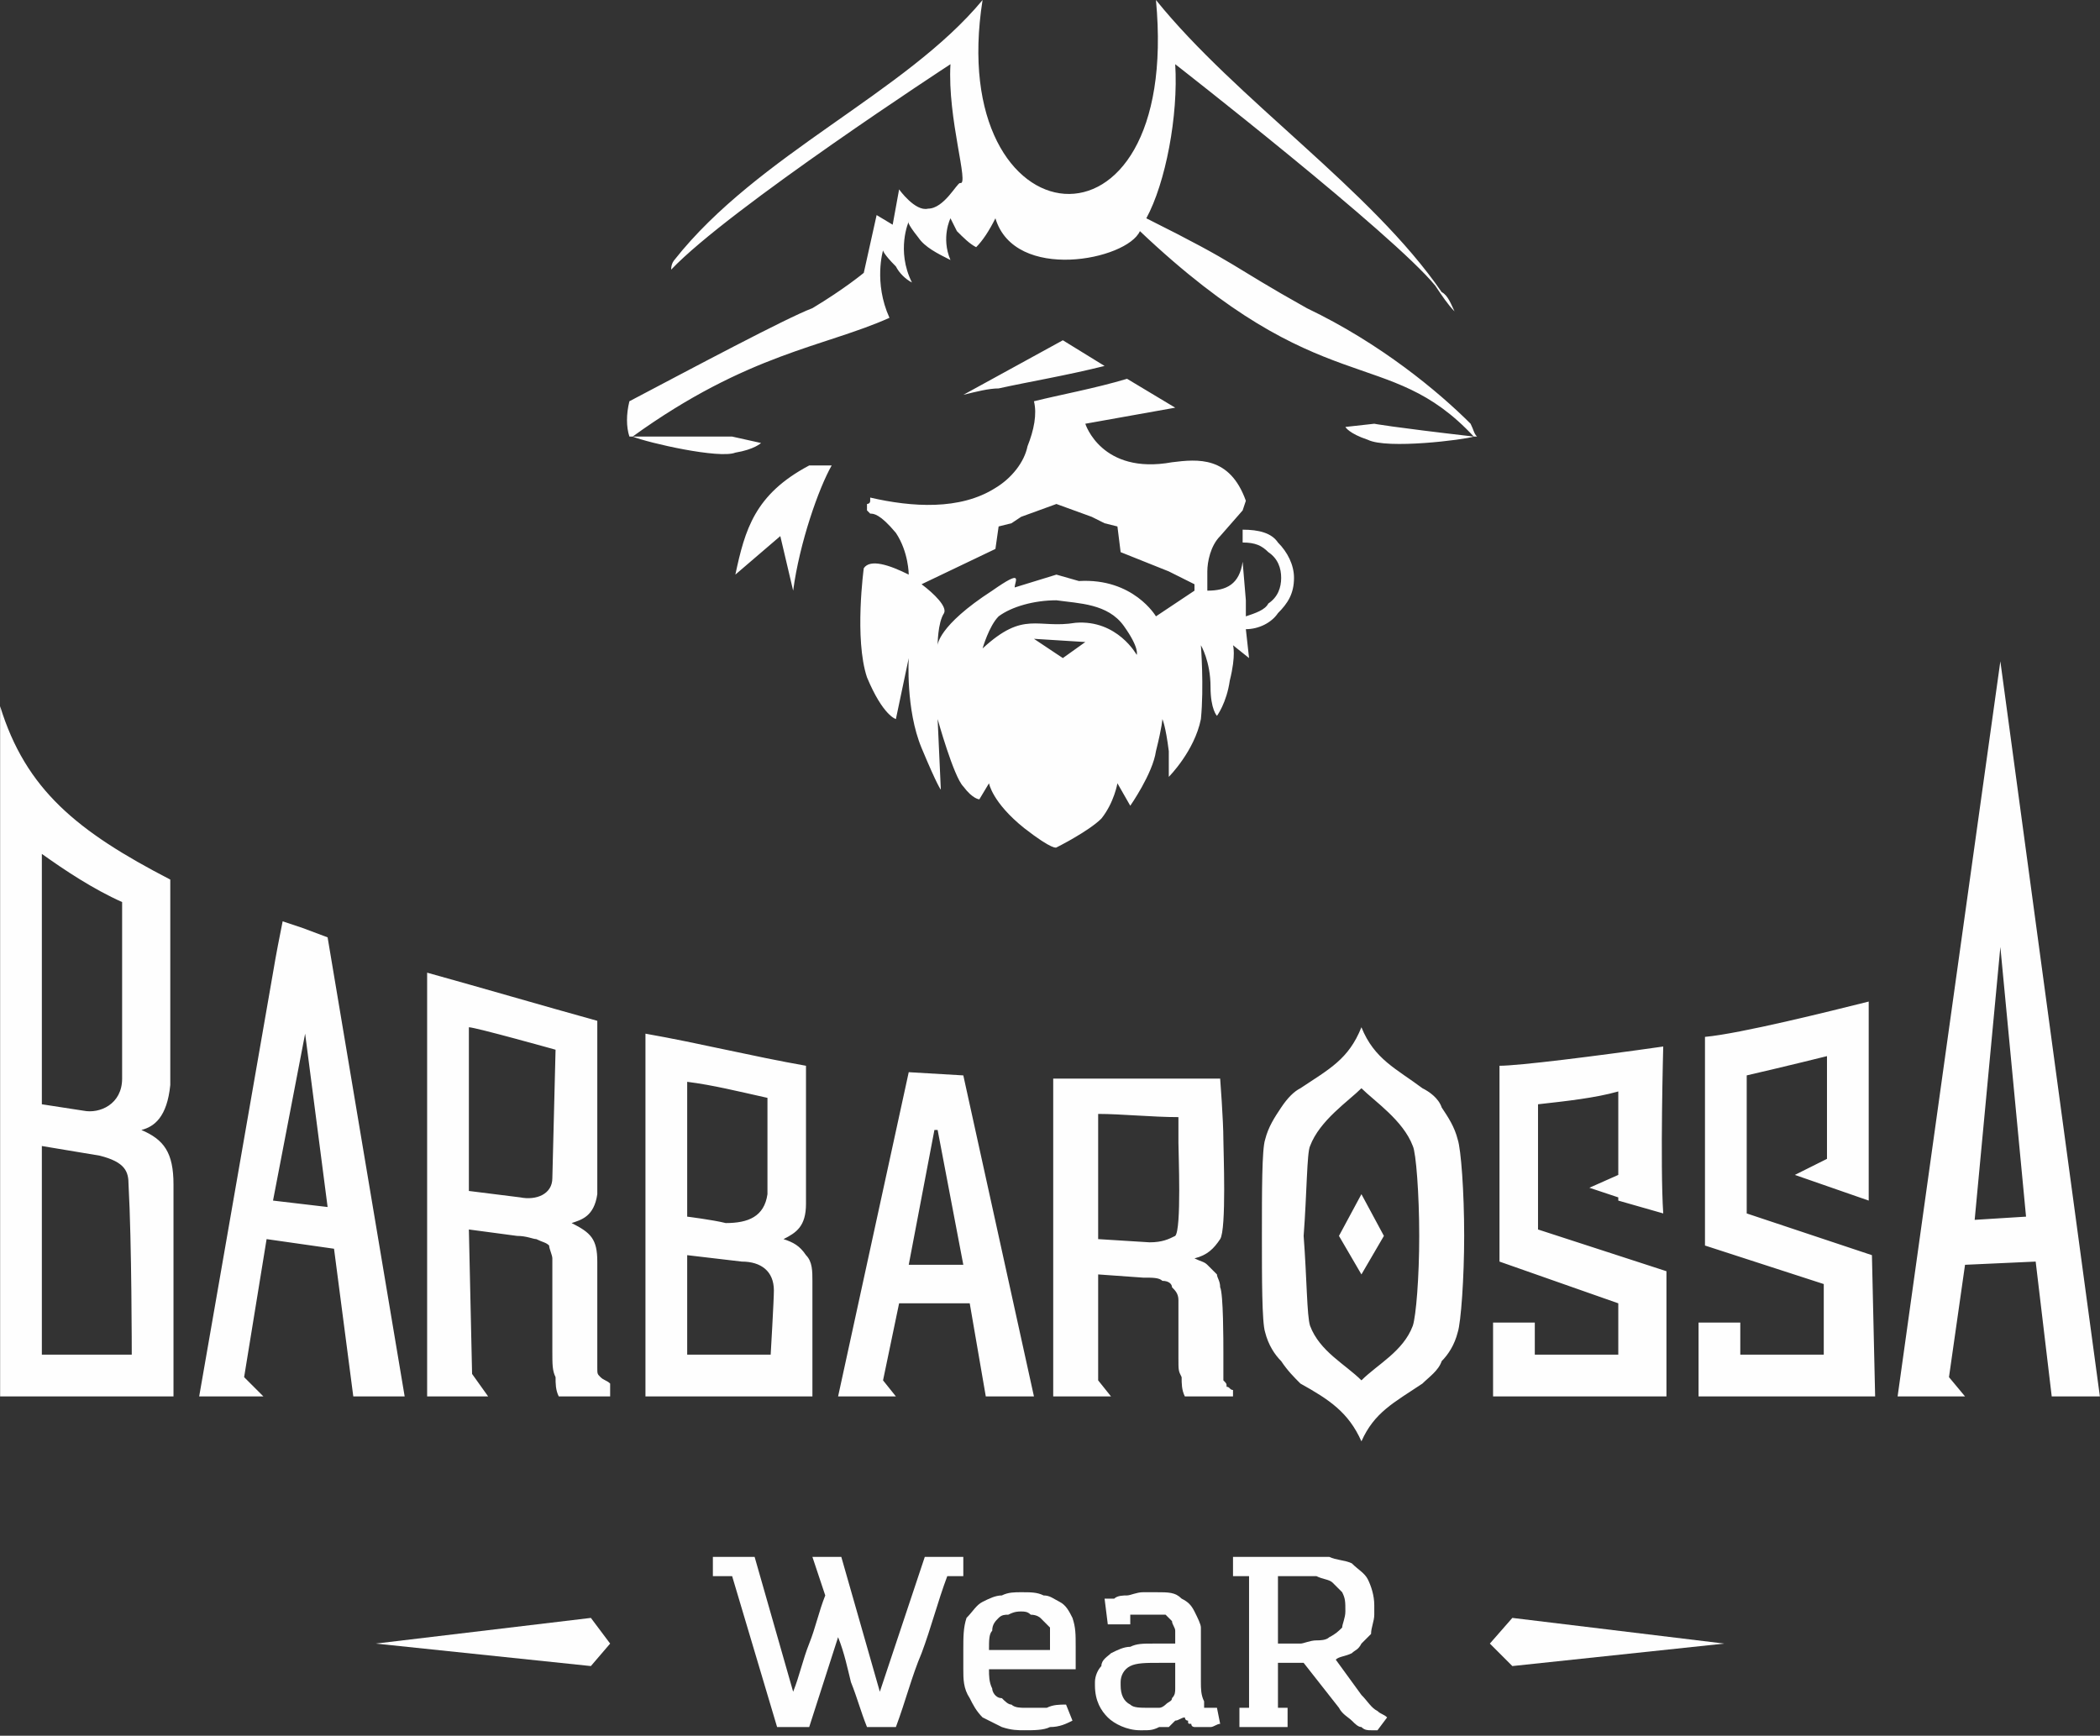 <svg width="300" height="248" viewBox="0 0 300 248" fill="none" xmlns="http://www.w3.org/2000/svg">
<rect x="0" y="0" width="300" height="248" fill="#333333" stroke="none"/>
<g clip-path="url(#clip0_72_8)">
<path fill-rule="evenodd" clip-rule="evenodd" d="M123.856 72.01V72.928L124.315 73.386C124.773 73.386 125.691 73.386 127.984 76.138C129.819 78.89 129.819 82.101 129.819 82.101C127.067 80.725 124.315 79.808 123.397 81.184C123.397 81.184 122.021 91.274 123.856 96.778C126.149 102.282 127.984 102.741 127.984 102.741L129.819 94.026C129.819 94.026 129.36 101.365 131.653 106.869C133.947 112.373 134.405 112.831 134.405 112.831L133.947 102.741C133.947 102.741 136.24 110.997 137.616 112.373C138.992 114.207 139.909 114.207 139.909 114.207L141.285 111.914C141.285 111.914 141.744 114.666 146.331 118.335C150.459 121.546 150.917 121.087 150.917 121.087C150.917 121.087 155.504 118.794 157.339 116.959C159.173 114.666 159.632 111.914 159.632 111.914L161.467 115.125C161.467 115.125 164.677 110.538 165.136 107.327C166.053 103.658 166.053 102.741 166.053 102.741C166.053 102.741 166.512 103.658 166.971 107.327C166.971 110.997 166.971 110.997 166.971 110.997C166.971 110.997 170.64 107.327 171.557 102.741C172.016 98.154 171.557 92.192 171.557 92.192C171.557 92.192 172.933 94.485 172.933 98.154C172.933 101.365 173.851 102.282 173.851 102.282C173.851 102.282 175.227 100.447 175.685 97.237C176.603 93.567 176.144 92.192 176.144 92.192L178.437 94.026L177.979 89.898C179.813 89.898 181.648 88.981 182.565 87.605C183.941 86.229 184.858 84.853 184.858 82.56C184.858 80.725 183.941 78.89 182.565 77.514C181.648 76.138 179.813 75.68 177.52 75.68V77.514C179.355 77.514 180.272 77.973 181.189 78.89C182.565 79.808 183.024 81.184 183.024 82.56C183.024 83.936 182.565 85.311 181.189 86.229C180.731 87.146 179.355 87.605 177.979 88.064V85.77L177.52 80.266C177.061 83.477 175.227 84.394 172.475 84.394C172.475 83.477 172.475 83.018 172.475 82.56C172.475 82.101 172.475 82.101 172.475 81.642C172.475 80.266 172.933 77.973 174.309 76.597L177.52 72.928L177.979 71.552C175.685 65.13 171.099 65.589 167.429 66.048C157.339 67.882 155.045 60.544 155.045 60.544L167.888 58.25L161.008 54.122C156.421 55.498 151.376 56.416 147.707 57.333C148.165 59.168 147.707 61.461 146.789 63.754C146.331 66.048 144.496 68.341 142.203 69.717C137.157 72.928 130.277 72.469 124.315 71.093C124.315 71.552 124.315 71.552 124.315 71.552C124.315 72.01 123.856 72.01 123.856 72.01ZM115.6 66.506H118.811C116.976 69.717 114.224 77.514 113.307 84.394L111.472 76.597L105.051 82.101C106.427 75.68 107.803 70.634 115.6 66.506ZM211.002 62.378H210.544C209.168 62.837 198.16 64.213 195.408 62.837C192.656 61.92 192.197 61.002 192.197 61.002L196.325 60.544C196.325 60.544 198.618 61.002 210.544 62.378C198.16 49.077 188.986 57.792 162.843 33.024C161.008 37.152 144.955 40.362 142.203 31.189C141.285 33.024 140.368 34.4 139.451 35.317C138.533 34.858 137.616 33.941 136.699 33.024C135.781 31.189 135.781 31.189 135.781 31.189C135.781 31.189 134.405 33.941 135.781 37.152C133.947 36.234 132.112 35.317 131.195 33.941C129.36 31.648 129.819 31.648 129.819 31.648C129.819 31.648 127.984 35.776 130.277 40.362C129.36 39.904 128.443 38.986 127.984 38.069C126.149 36.234 126.149 35.776 126.149 35.776C126.149 35.776 124.773 40.362 127.067 45.408C117.894 49.536 106.886 50.453 90.374 62.378C102.299 62.378 104.592 62.378 104.592 62.378L108.72 63.296C108.72 63.296 107.803 64.213 105.051 64.672C102.758 65.589 92.667 63.296 90.374 62.378H89.915C89.456 61.002 89.456 59.168 89.915 57.333C98.63 52.746 112.39 45.408 116.059 44.032C120.645 41.28 123.397 38.986 123.397 38.986L125.232 30.73L127.525 32.106L128.443 27.061C128.443 27.061 130.736 30.272 132.571 29.813C134.864 29.813 136.699 26.144 137.157 26.144C138.533 26.602 135.323 16.971 135.781 9.173C135.781 9.173 104.134 29.813 95.878 38.528C95.878 37.611 96.336 37.152 96.336 37.152C108.262 22.016 129.36 13.301 140.368 0C134.864 34.858 168.805 38.986 165.136 0C176.603 14.219 195.866 27.061 205.957 41.738C206.874 42.197 207.333 43.573 207.792 44.49C206.874 43.573 205.957 42.197 205.04 40.821C199.077 33.483 167.888 9.173 167.888 9.173C168.347 16.512 166.512 26.144 163.76 31.189C177.52 38.069 175.227 37.611 186.693 44.032C197.242 49.077 205.498 55.957 210.085 60.544C210.544 61.461 210.544 61.92 211.002 62.378ZM131.653 83.477L142.203 78.432L142.661 75.221L144.496 74.762L145.872 73.845L150.917 72.01L155.963 73.845L157.797 74.762L159.632 75.221L160.091 78.89L166.971 81.642L170.64 83.477C170.64 83.936 170.64 83.936 170.64 84.394L165.136 88.064C165.136 88.064 161.925 82.56 154.128 83.018L150.917 82.101L144.955 83.936C144.955 83.018 146.331 81.184 141.744 84.394C133.947 89.439 133.947 92.192 133.947 92.192C133.947 92.192 133.947 88.981 134.864 87.605C135.323 86.688 133.488 84.853 131.653 83.477ZM147.707 91.274L151.835 94.026L155.045 91.733L147.707 91.274ZM140.368 92.65C140.368 92.65 141.285 89.439 142.661 88.064C144.496 86.688 147.707 85.77 150.917 85.77C154.128 86.229 158.256 86.229 160.549 89.439C162.843 92.65 162.384 93.567 162.384 93.567C162.384 93.567 159.632 88.522 153.669 88.981C148.165 89.898 146.331 87.146 140.368 92.65ZM157.797 52.288L151.835 48.618L137.616 56.416C139.451 55.957 141.285 55.498 142.661 55.498C146.789 54.581 152.293 53.664 157.797 52.288Z" fill="#FEFEFE"/>
<path fill-rule="evenodd" clip-rule="evenodd" d="M194.49 170.623L197.701 176.586L194.49 182.09L191.28 176.586L194.49 170.623ZM256.41 167.871L260.997 165.578V150.901C260.997 150.901 255.493 152.277 249.53 153.653V173.375L267.418 179.338L267.877 199.519H242.65C242.65 199.519 242.65 190.346 242.65 188.97H248.613V193.556H260.538V183.466L243.568 177.962V148.149C248.613 147.69 261.455 144.479 266.959 143.103V171.54L256.41 167.871ZM280.719 199.519L278.426 196.767L280.719 180.714L290.81 180.255L293.103 199.519H299.983L285.765 94.485L271.087 199.519H280.719ZM34.417 199.519H37.627L34.875 196.767L38.086 177.044L47.718 178.42L50.47 199.519H57.809L46.801 133.93L43.131 132.554L40.379 131.637C39.921 133.93 39.462 136.223 39.003 138.975L28.454 199.519H31.665H34.417ZM67.441 199.519H69.734L67.441 196.308L66.982 175.668L73.862 176.586C75.238 176.586 76.155 177.044 76.614 177.044C77.531 177.503 77.99 177.503 78.448 177.962C78.448 178.42 78.907 179.338 78.907 179.796C78.907 180.714 78.907 192.18 78.907 193.098C78.907 194.932 78.907 195.85 79.366 196.767C79.366 197.684 79.366 198.602 79.824 199.519H87.163V197.684C86.704 197.226 86.246 197.226 85.787 196.767C85.328 196.308 85.328 196.308 85.328 195.391C85.328 194.474 85.328 181.631 85.328 180.255C85.328 177.044 84.411 176.127 81.659 174.751C83.035 174.292 84.87 173.834 85.328 170.623V145.855C77.072 143.562 69.275 141.269 61.019 138.975V199.519H64.23H67.441ZM125.691 199.519H127.984L126.149 197.226L128.443 186.218H138.533L140.827 199.519H147.707L137.616 153.653L129.819 153.194L119.728 199.519H122.021H125.691ZM156.88 199.519H158.715L156.88 197.226V182.09L163.301 182.548C164.677 182.548 165.595 182.548 166.053 183.007C166.971 183.007 167.429 183.466 167.429 183.924C167.888 184.383 168.347 184.842 168.347 185.759C168.347 186.218 168.347 193.098 168.347 194.015C168.347 195.85 168.347 195.85 168.805 196.767C168.805 197.684 168.805 198.602 169.264 199.519H176.144V198.602C175.685 198.602 175.685 198.143 175.227 198.143C175.227 197.684 175.227 197.684 174.768 197.226C174.768 196.767 174.768 195.85 174.768 195.391C174.768 194.474 174.768 194.474 174.768 193.098C174.768 191.722 174.768 184.842 174.309 183.924C174.309 183.007 173.851 182.548 173.851 182.09C173.392 181.631 172.933 181.172 172.475 180.714C172.016 180.255 171.557 180.255 170.64 179.796C172.475 179.338 173.392 178.42 174.309 177.044C175.227 175.668 174.768 164.202 174.768 162.826C174.768 160.074 174.309 154.111 174.309 154.111C166.053 154.111 158.715 154.111 150.459 154.111V199.519H152.752H156.88ZM231.184 171.082L227.056 169.706L231.184 167.871V155.946C227.973 156.863 223.845 157.322 219.717 157.78V175.668L238.064 181.631C238.064 181.631 238.064 185.3 238.064 186.676C238.064 188.052 238.064 199.519 238.064 199.519H213.296C213.296 199.519 213.296 190.346 213.296 188.97H219.258C219.258 189.428 219.258 193.556 219.258 193.556H231.184C231.184 193.556 231.184 187.135 231.184 186.218L214.213 180.255V152.277C216.965 152.277 227.973 150.901 237.605 149.525C237.605 149.525 237.146 166.495 237.605 173.375L231.184 171.54V171.082ZM5.979 157.78L11.942 158.698C14.235 159.156 17.446 157.78 17.446 154.111V128.885C13.318 127.05 9.19 124.298 5.979 122.005V157.78ZM0.017 113.29V100.906C3.686 112.831 11.025 118.794 24.326 125.674V155.029C23.867 159.615 22.033 160.991 20.198 161.45C23.409 162.826 24.785 164.66 24.785 169.247V199.519H0.017V117.418V113.29ZM5.979 193.556H18.822C18.822 193.556 18.822 177.503 18.363 169.247C18.363 167.412 17.905 166.036 14.235 165.119L5.979 163.743V193.556ZM39.003 171.54L46.801 172.458L43.59 147.69L39.003 171.54ZM74.32 171.082C76.614 171.54 78.907 170.623 78.907 168.33L79.366 149.983C79.366 149.983 67.899 146.773 66.982 146.773V170.164L74.32 171.082ZM98.171 173.834C98.171 173.834 101.84 174.292 103.675 174.751C106.886 174.751 109.179 173.834 109.638 170.623V156.863C105.51 155.946 101.84 155.029 98.171 154.57V173.834ZM98.171 193.556H110.096C110.096 193.556 110.555 185.759 110.555 184.383C110.555 181.631 108.72 180.255 105.968 180.255L98.171 179.338V193.556ZM92.208 147.69C100.006 149.066 107.344 150.901 115.142 152.277V171.999C115.142 175.21 113.766 176.127 111.931 177.044C113.307 177.503 114.224 177.962 115.142 179.338C116.059 180.255 116.059 181.631 116.059 183.007V199.519H92.208V147.69ZM129.819 180.714H137.616L133.947 161.45H133.488L129.819 180.714ZM164.219 177.503C166.053 177.503 166.971 177.044 167.888 176.586C168.805 175.668 168.347 164.66 168.347 163.284C168.347 162.826 168.347 159.615 168.347 159.615C164.677 159.615 160.091 159.156 156.88 159.156V177.044L164.219 177.503ZM282.095 174.292L289.434 173.834L285.765 135.306L282.095 174.292ZM180.272 176.586C180.272 170.164 180.272 164.202 180.731 162.826C181.189 160.991 182.107 159.615 183.024 158.239C183.941 156.863 184.858 155.946 185.776 155.487C189.904 152.735 192.656 151.359 194.49 146.773C196.325 151.359 199.536 152.735 203.205 155.487C204.122 155.946 205.498 156.863 205.957 158.239C206.874 159.615 207.792 160.991 208.25 162.826C208.709 164.202 209.168 170.164 209.168 176.586C209.168 182.548 208.709 188.97 208.25 190.346C207.792 192.18 206.874 193.556 205.957 194.474C205.498 195.85 204.122 196.767 203.205 197.684C199.077 200.436 196.325 201.812 194.49 205.94C192.656 201.812 189.904 199.978 185.776 197.684C184.858 196.767 183.941 195.85 183.024 194.474C182.107 193.556 181.189 192.18 180.731 190.346C180.272 188.97 180.272 182.548 180.272 176.586ZM194.49 155.487C192.656 157.322 188.528 160.074 187.152 163.743C186.693 164.66 186.693 170.623 186.234 176.586C186.693 182.548 186.693 188.052 187.152 189.428C188.528 193.098 192.197 194.932 194.49 197.226C196.784 194.932 200.453 193.098 201.829 189.428C202.288 188.052 202.746 182.548 202.746 176.586C202.746 170.623 202.288 164.66 201.829 163.743C200.453 160.074 196.325 157.322 194.49 155.487Z" fill="#FEFEFE"/>
<path d="M137.616 222.452V225.204H135.323C133.947 228.873 133.029 232.543 131.653 236.212C130.277 239.423 129.36 243.092 127.984 246.761H123.856C122.939 244.468 122.48 242.633 121.563 240.34C121.104 238.505 120.645 236.212 119.728 233.919L115.6 246.761H111.014L104.592 225.204H101.84V222.452H107.803L113.307 241.716C114.224 239.423 114.683 237.129 115.6 234.836C116.518 232.543 116.976 230.249 117.894 227.956L116.059 222.452H120.187L125.691 241.716L132.112 222.452H137.616Z" fill="#FEFEFE"/>
<path d="M146.331 247.22C145.413 247.22 144.496 247.22 143.12 246.761C142.203 246.303 141.285 245.844 140.368 245.385C139.451 244.468 138.992 243.551 138.533 242.633C137.616 241.257 137.616 239.881 137.616 238.505V235.753C137.616 233.919 137.616 232.543 138.075 231.167C138.992 230.249 139.451 229.332 140.368 228.873C141.285 228.415 142.203 227.956 143.12 227.956C144.037 227.497 144.955 227.497 145.872 227.497C147.248 227.497 148.165 227.497 149.083 227.956C150 227.956 150.459 228.415 151.376 228.873C152.293 229.332 152.752 230.249 153.211 231.167C153.669 232.543 153.669 233.46 153.669 235.295C153.669 235.753 153.669 236.212 153.669 237.129C153.669 237.588 153.669 238.047 153.669 238.505H141.285C141.285 239.423 141.285 240.34 141.744 241.257C141.744 241.716 142.203 242.633 143.12 242.633C143.579 243.092 144.037 243.551 144.496 243.551C144.955 244.009 145.872 244.009 146.331 244.009C147.707 244.009 148.624 244.009 149.541 244.009C150.459 243.551 151.376 243.551 152.293 243.551L153.211 245.844C152.293 246.303 151.376 246.761 150 246.761C149.083 247.22 147.707 247.22 146.331 247.22ZM145.872 230.249C145.413 230.249 144.955 230.249 144.037 230.708C143.579 230.708 143.12 230.708 142.661 231.167C142.203 231.625 141.744 232.084 141.744 233.001C141.285 233.46 141.285 234.377 141.285 235.753H150V235.295C150 235.295 150 234.836 150 234.377C150 233.919 150 233.001 150 232.543C149.541 232.084 149.083 231.625 148.624 231.167C148.624 231.167 148.165 230.708 147.248 230.708C146.789 230.249 146.331 230.249 145.872 230.249Z" fill="#FEFEFE"/>
<path d="M172.016 243.092C172.016 243.551 172.016 244.009 172.016 244.009H172.475C172.933 244.009 172.933 244.009 173.392 244.009C173.392 244.009 173.392 244.009 173.851 244.009L174.309 246.303C173.851 246.303 173.392 246.761 172.933 246.761C172.933 246.761 172.475 246.761 172.016 246.761C171.557 246.761 171.099 246.761 170.64 246.761C170.64 246.761 170.181 246.761 170.181 246.303C169.723 246.303 169.723 246.303 169.723 245.844C169.264 245.844 169.264 245.385 169.264 245.385C168.805 245.385 168.347 245.844 167.888 245.844C167.429 246.303 167.429 246.303 166.971 246.761C166.512 246.761 166.053 246.761 165.595 246.761C164.677 247.22 164.219 247.22 163.301 247.22H162.843C161.008 247.22 159.173 246.303 158.256 245.385C157.339 244.468 156.421 243.092 156.421 240.799V240.34C156.421 239.423 156.88 238.505 157.339 238.047C157.339 237.129 158.256 236.671 158.715 236.212C159.632 235.753 160.549 235.295 161.467 235.295C162.384 234.836 163.301 234.836 164.677 234.836C165.136 234.836 165.595 234.836 166.512 234.836C166.971 234.836 167.429 234.836 167.888 234.836C167.888 234.377 167.888 233.46 167.888 233.001C167.888 232.543 167.429 232.084 167.429 231.625C166.971 231.167 166.971 231.167 166.512 230.708C166.053 230.708 165.136 230.708 164.677 230.708C164.219 230.708 163.76 230.708 163.76 230.708C163.301 230.708 163.301 230.708 162.843 230.708H162.384C161.925 230.708 161.925 230.708 161.467 230.708V232.084H158.256L157.797 228.415C158.256 228.415 158.715 228.415 159.173 228.415C159.632 227.956 160.549 227.956 161.008 227.956C161.467 227.956 162.384 227.497 163.301 227.497C163.76 227.497 164.677 227.497 165.136 227.497C166.971 227.497 167.888 227.497 168.805 228.415C169.723 228.873 170.181 229.332 170.64 230.249C171.099 231.167 171.557 232.084 171.557 232.543C171.557 233.46 171.557 234.377 171.557 235.295V237.129C171.557 238.047 171.557 238.964 171.557 240.34C171.557 241.257 171.557 242.175 172.016 243.092ZM167.888 237.588C167.888 237.588 167.429 237.588 166.971 237.588C166.512 237.588 166.053 237.588 165.595 237.588C163.76 237.588 162.384 237.588 161.467 238.047C160.549 238.505 160.091 239.423 160.091 240.34V240.799C160.091 242.175 160.549 243.092 161.467 243.551C161.925 244.009 162.843 244.009 164.219 244.009C164.677 244.009 165.136 244.009 165.595 244.009C166.053 244.009 166.512 243.551 166.512 243.551C166.971 243.092 167.429 243.092 167.429 242.633C167.888 242.175 167.888 241.716 167.888 241.257V237.588Z" fill="#FEFEFE"/>
<path d="M186.234 237.588C186.234 237.588 186.234 237.588 185.776 237.588C185.776 237.588 185.776 237.588 185.317 237.588H182.565V244.009H183.941V246.761H177.061V244.009H178.437V225.204H176.144V222.452H185.776C187.152 222.452 188.528 222.452 189.904 222.452C190.821 222.911 192.197 222.911 193.114 223.369C194.032 224.287 194.949 224.745 195.408 225.663C195.866 226.58 196.325 227.956 196.325 229.332V230.708C196.325 231.625 195.866 232.543 195.866 233.46C195.408 233.919 194.949 234.377 194.49 234.836C194.032 235.753 193.573 235.753 193.114 236.212C192.197 236.671 191.28 236.671 190.821 237.129L194.49 242.175C195.408 243.092 195.866 244.009 196.784 244.468C197.242 244.927 197.701 244.927 198.16 245.385L196.784 247.22H196.325H195.866C195.408 247.22 194.949 247.22 194.49 246.761C194.032 246.761 193.573 246.303 193.114 245.844C192.656 245.385 191.738 244.927 191.28 244.009L186.234 237.588ZM192.197 230.249C192.197 228.873 192.197 228.415 191.738 227.497C191.28 227.039 190.821 226.58 190.362 226.121C189.904 225.663 188.986 225.663 188.069 225.204C187.61 225.204 186.693 225.204 185.776 225.204H182.565V234.836H185.776C186.234 234.836 187.152 234.377 188.069 234.377C188.528 234.377 189.445 234.377 189.904 233.919C190.821 233.46 191.28 233.001 191.738 232.543C191.738 232.084 192.197 231.167 192.197 230.249Z" fill="#FEFEFE"/>
<path fill-rule="evenodd" clip-rule="evenodd" d="M84.411 231.167L87.163 234.836L84.411 238.047L53.681 234.836L84.411 231.167Z" fill="#FEFEFE"/>
<path fill-rule="evenodd" clip-rule="evenodd" d="M216.048 231.167L212.837 234.836L216.048 238.047L246.319 234.836L216.048 231.167Z" fill="#FEFEFE"/>
</g>
<defs>
<clipPath id="clip0_72_8">
<rect width="299.986" height="247.22" fill="white" transform="translate(0.007)"/>
</clipPath>
</defs>
</svg>
